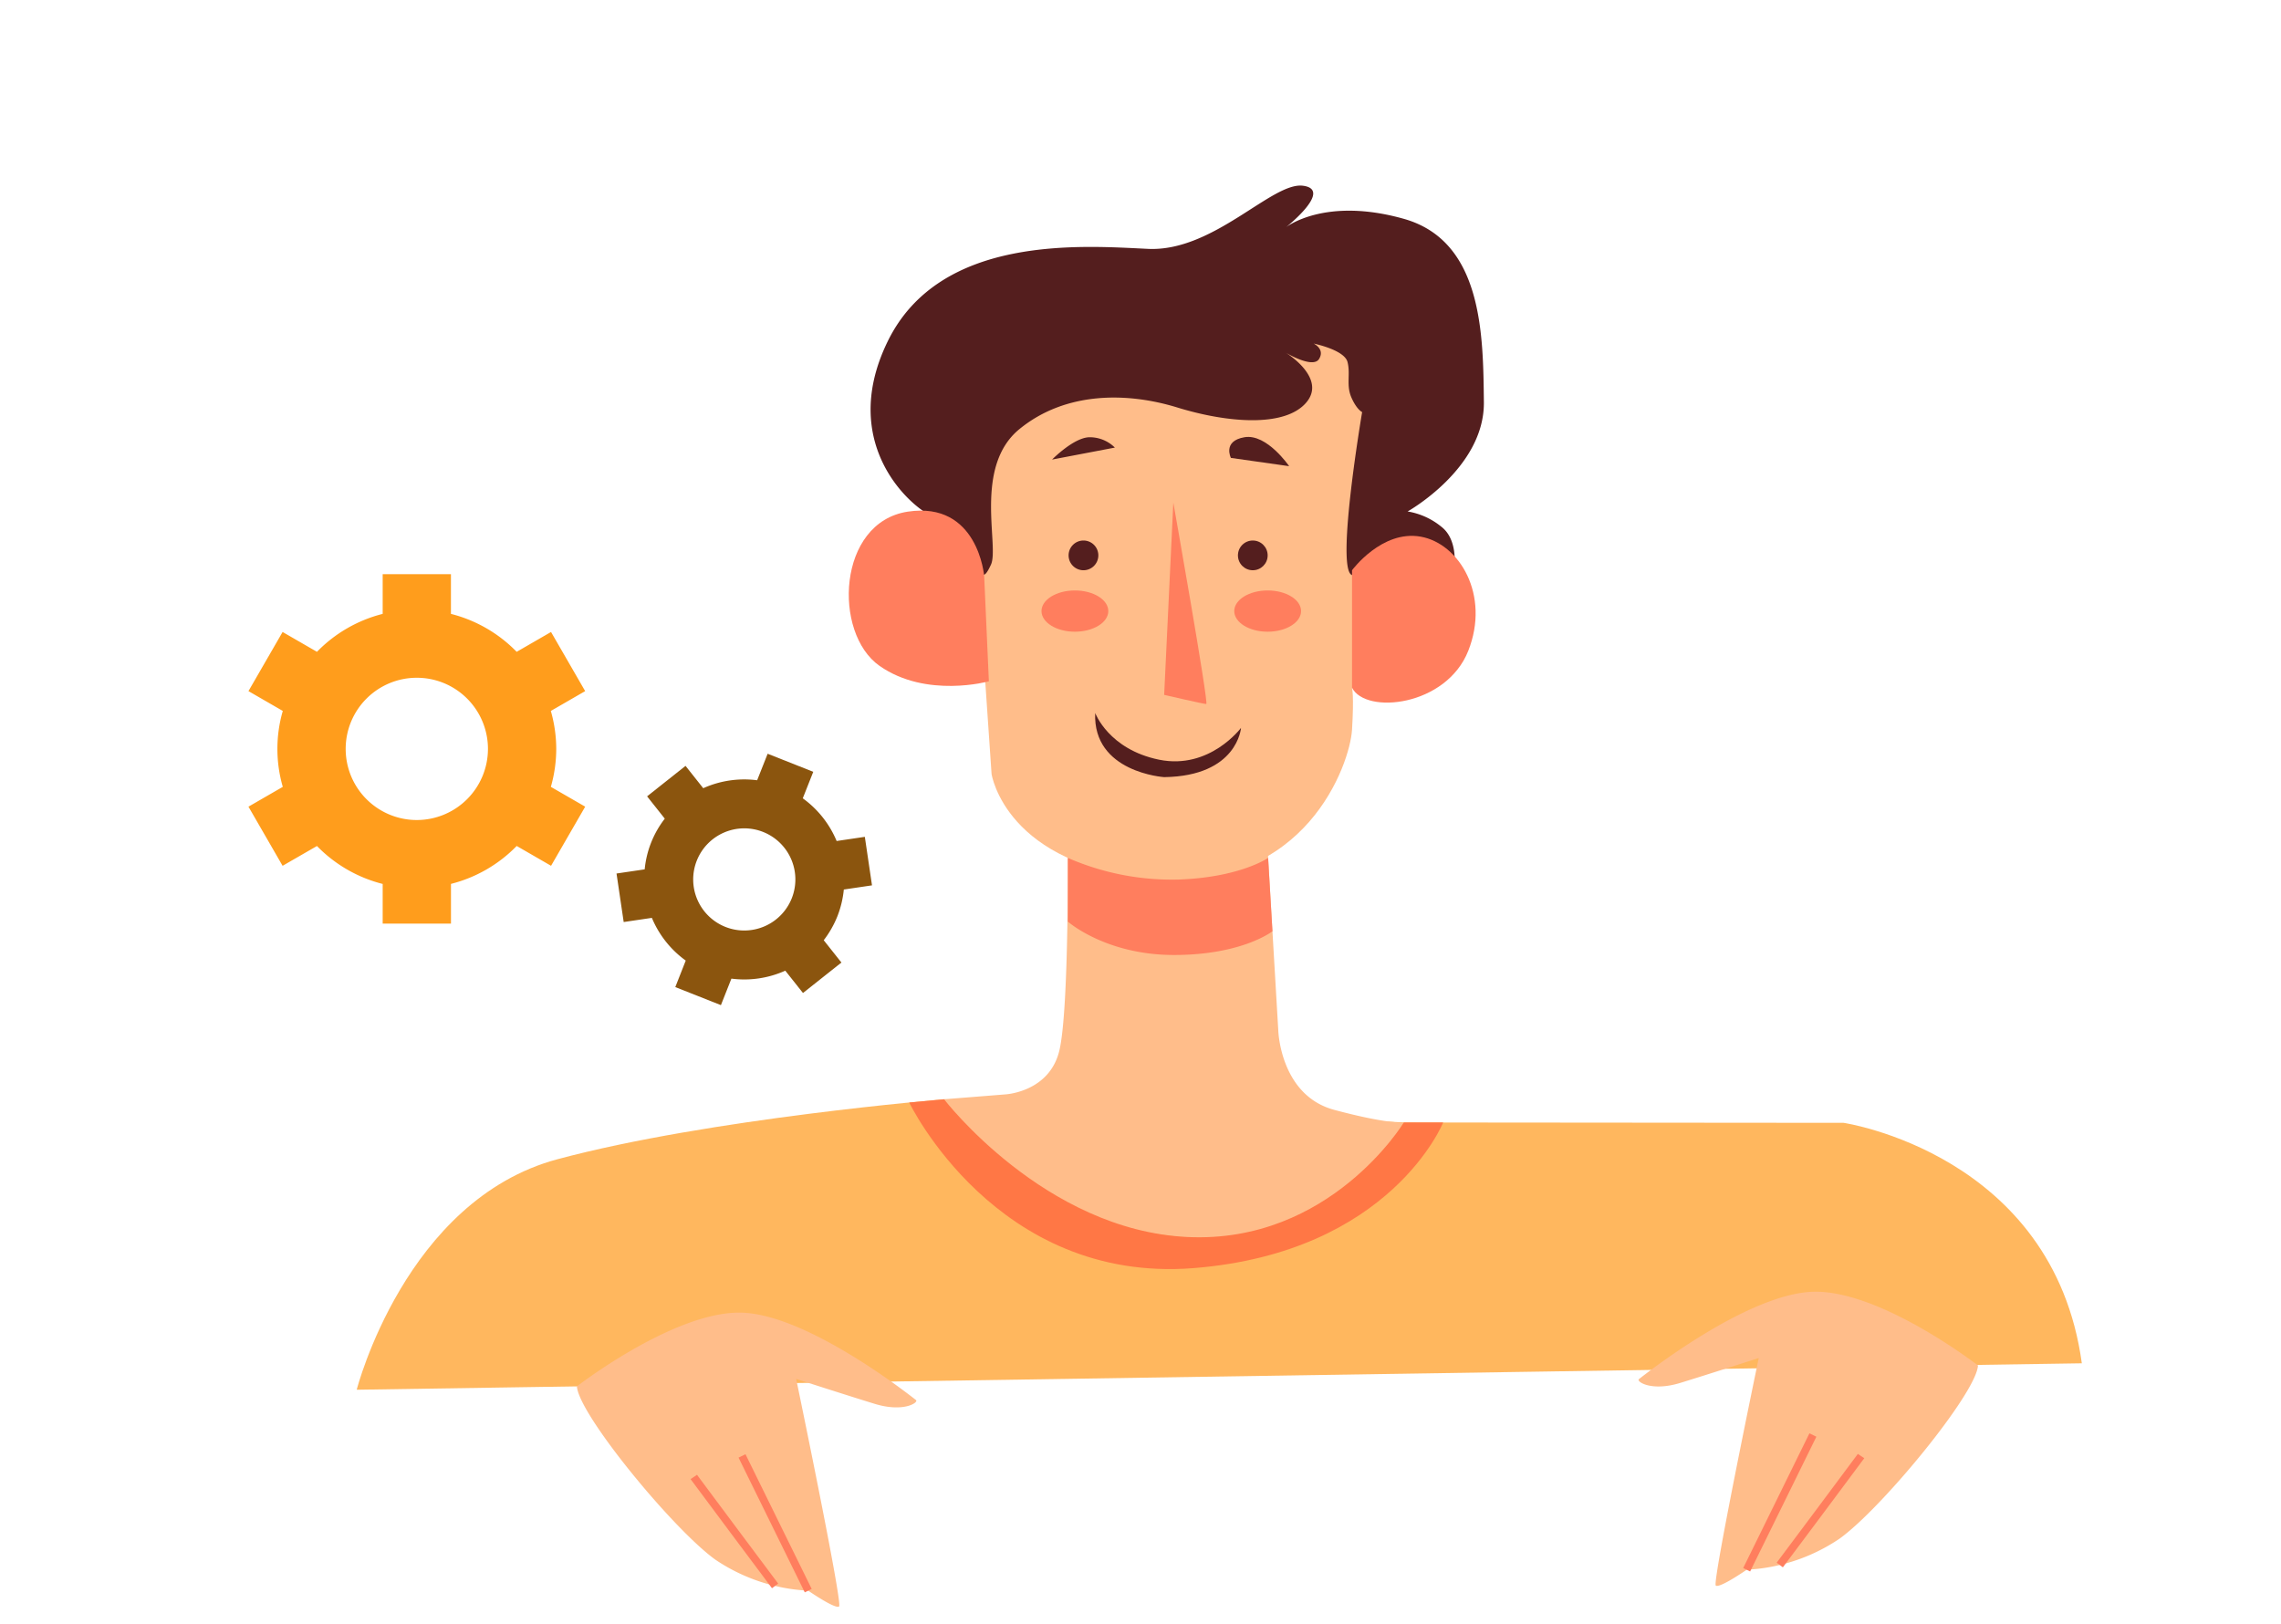 <svg xmlns="http://www.w3.org/2000/svg" xmlns:xlink="http://www.w3.org/1999/xlink" width="295" height="210" viewBox="0 0 295 210">
  <defs>
    <clipPath id="clip-path">
      <rect id="Rectángulo_415690" data-name="Rectángulo 415690" width="295" height="210" transform="translate(1125 492)" fill="#fff" stroke="#707070" stroke-width="1" opacity="0.75"/>
    </clipPath>
  </defs>
  <g id="Enmascarar_grupo_1098827" data-name="Enmascarar grupo 1098827" transform="translate(-1125 -492)" clip-path="url(#clip-path)">
    <g id="Grupo_1183692" data-name="Grupo 1183692" transform="translate(16 2)">
      <g id="Grupo_1183688" data-name="Grupo 1183688" transform="translate(890.156 446.89)">
        <path id="Trazado_1043829" data-name="Trazado 1043829" d="M264.978,204.73s6.276-24.533,25.963-29.812,50-7.755,50-7.755l59.464,3,56.867.048s27.1,3.995,30.813,31.1Z" transform="translate(0 18.121)" fill="#ffb75e"/>
        <path id="Trazado_1043830" data-name="Trazado 1043830" d="M371.142,140.257l1.375,23.361s.25,8.371,7.245,10.244,8.994,1.624,8.994,1.624a30.561,30.561,0,0,1-30.5,14.616c-21.473-2.5-28.968-17.614-28.968-17.614l7.87-.625s5.622-.25,7-5.5,1.124-28.608,1.124-28.608Z" transform="translate(11.648 12.795)" fill="#ffbd8a"/>
        <path id="Trazado_1043831" data-name="Trazado 1043831" d="M330.644,107.244s-13.121,1.675-10.887,12.284,15.215,9.352,15.215,9.352l1.4.046.837,12.237s1.814,12,21.217,13.54,25.126-14.8,25.4-19.263,0-5.444,0-5.444,7.258,4.328,12-2.792,3.21-20.239-10.469-15.633l-.42-33.1-58.3,7.22,8.557,23.534Z" transform="translate(9.874 2.058)" fill="#ffbd8a"/>
        <path id="Trazado_1043832" data-name="Trazado 1043832" d="M329.887,110.155s3.441,1.7,4.537,4.485,1.294,3.885,2.391,1.494-2.291-12.65,3.685-17.531,13.945-4.781,20.419-2.789,13.845,2.59,16.634-.6-2.59-6.475-2.59-6.475,3.487,2.092,4.283.8-.7-1.993-.7-1.993,3.984.8,4.383,2.391-.2,2.988.5,4.582,1.388,1.887,1.388,1.887-3.38,19.864-1.388,21.04,3.21-4.127,7.482-3.965a6.653,6.653,0,0,1,5.793,3.392s.67-3.828-1.62-5.621a9.3,9.3,0,0,0-4.383-1.993s9.96-5.578,9.861-14.144S400.463,74.3,390.2,71.41s-15.24,1.1-15.24,1.1,6.176-4.88,2.191-5.379-11.555,8.567-20.021,8.167S330.239,73.4,323.465,87.247,327.343,109.555,329.887,110.155Z" transform="translate(10.191)" fill="#541e1e"/>
        <path id="Trazado_1043833" data-name="Trazado 1043833" d="M349.238,96.008a4.612,4.612,0,0,0-3.365-1.336c-2.029.106-4.754,2.884-4.754,2.884Z" transform="translate(13.79 4.991)" fill="#541e1e"/>
        <path id="Trazado_1043834" data-name="Trazado 1043834" d="M368.265,98.417s-2.884-4.231-5.769-3.744-1.762,2.676-1.762,2.676Z" transform="translate(17.303 4.985)" fill="#541e1e"/>
        <path id="Trazado_1043835" data-name="Trazado 1043835" d="M346.774,107.9a1.923,1.923,0,1,1-1.923-1.923A1.923,1.923,0,0,1,346.774,107.9Z" transform="translate(14.117 7.04)" fill="#541e1e"/>
        <circle id="Elipse_13186" data-name="Elipse 13186" cx="1.923" cy="1.923" r="1.923" transform="translate(378.944 113.017)" fill="#541e1e"/>
        <path id="Trazado_1043836" data-name="Trazado 1043836" d="M354.576,101.832s4.617,26.042,4.261,26.042-5.445-1.183-5.445-1.183Z" transform="translate(16.013 6.289)" fill="#ff7e5e"/>
        <path id="Trazado_1043837" data-name="Trazado 1043837" d="M348.6,114.114c0,1.474-1.935,2.668-4.32,2.668s-4.32-1.194-4.32-2.668,1.935-2.668,4.32-2.668S348.6,112.64,348.6,114.114Z" transform="translate(13.58 8.03)" fill="#ff7e5e"/>
        <ellipse id="Elipse_13187" data-name="Elipse 13187" cx="4.32" cy="2.668" rx="4.32" ry="2.668" transform="translate(378.469 119.476)" fill="#ff7e5e"/>
        <path id="Trazado_1043838" data-name="Trazado 1043838" d="M336.369,111.17s-.781-9.719-9.887-8.332-9.713,15.7-3.643,19.947,14.137,1.995,14.137,1.995Z" transform="translate(9.758 6.447)" fill="#ff7e5e"/>
        <path id="Trazado_1043839" data-name="Trazado 1043839" d="M373.963,122.1" transform="translate(19.738 9.959)" fill="#ff7e5e"/>
        <path id="Trazado_1043840" data-name="Trazado 1043840" d="M373.963,125.108V109.915s3.86-5.244,8.883-4.344,9,7.572,6.148,14.77S375.725,128.6,373.963,125.108Z" transform="translate(19.738 6.947)" fill="#ff7e5e"/>
        <path id="Trazado_1043841" data-name="Trazado 1043841" d="M345.841,124.864s1.74,4.715,8.274,6.043,10.585-4.117,10.585-4.117-.442,6.237-9.938,6.371C354.762,133.16,345.509,132.567,345.841,124.864Z" transform="translate(14.643 10.46)" fill="#541e1e"/>
        <path id="Trazado_1043842" data-name="Trazado 1043842" d="M342.846,140.732a33.624,33.624,0,0,0,14.348,2.8c7.971-.288,11.554-2.8,11.554-2.8l.559,9.49s-3.893,3.067-12.736,3.067-13.724-4.318-13.724-4.318v-8.239Z" transform="translate(14.102 13.334)" fill="#ff7e5e"/>
        <path id="Trazado_1043843" data-name="Trazado 1043843" d="M329.984,167.162s12.991,16.937,31.473,17.816,27.991-14.818,27.991-14.818l5.083,0S387.8,186.966,362.258,189s-36.781-21.419-36.781-21.419Z" transform="translate(10.957 18.121)" fill="#ff7745"/>
        <g id="Grupo_1183686" data-name="Grupo 1183686" transform="translate(293.457 212.879)">
          <path id="Trazado_1043844" data-name="Trazado 1043844" d="M289.09,200.062s12.57-9.728,21.242-9.533,22.217,11.01,22.606,11.3-1.559,1.657-5.36.488-10.134-3.216-10.134-3.216,6.041,29.038,5.554,29.427S319,226.486,319,226.486a23.559,23.559,0,0,1-11.985-3.995C301.563,218.591,289.285,203.652,289.09,200.062Z" transform="translate(-289.09 -190.527)" fill="#ffbd8a"/>
          <line id="Línea_1028" data-name="Línea 1028" x1="8.564" y1="17.426" transform="translate(21.351 18.532)" fill="none" stroke="#ff7e5e" stroke-miterlimit="10" stroke-width="1"/>
          <path id="Trazado_1043845" data-name="Trazado 1043845" d="M312.4,222.612s-10.287-13.753-10.514-14.092" transform="translate(-286.772 -187.268)" fill="none" stroke="#ff7e5e" stroke-miterlimit="10" stroke-width="1"/>
        </g>
        <g id="Grupo_1183687" data-name="Grupo 1183687" transform="translate(430.757 210.176)">
          <path id="Trazado_1043846" data-name="Trazado 1043846" d="M449.235,197.774s-12.57-9.728-21.242-9.533-22.217,11.011-22.606,11.3,1.559,1.656,5.359.487,10.134-3.215,10.134-3.215-6.041,29.037-5.554,29.427,3.995-2.046,3.995-2.046a23.565,23.565,0,0,0,11.985-4C436.763,216.3,449.04,201.362,449.235,197.774Z" transform="translate(-405.337 -188.239)" fill="#ffbd8a"/>
          <line id="Línea_1029" data-name="Línea 1029" y1="17.426" x2="8.564" transform="translate(13.983 18.532)" fill="none" stroke="#ff7e5e" stroke-miterlimit="10" stroke-width="1"/>
          <path id="Trazado_1043847" data-name="Trazado 1043847" d="M420.8,220.324s10.287-13.752,10.514-14.092" transform="translate(-402.537 -184.98)" fill="none" stroke="#ff7e5e" stroke-miterlimit="10" stroke-width="1"/>
        </g>
      </g>
      <path id="Trazado_1043886" data-name="Trazado 1043886" d="M591.047,60.74a17.943,17.943,0,0,0-.7-4.909l4.441-2.564-4.416-7.648-4.444,2.566a18.02,18.02,0,0,0-8.5-4.906V38.146H568.6v5.133a18.014,18.014,0,0,0-8.5,4.906l-4.444-2.566-4.415,7.648,4.44,2.564a17.632,17.632,0,0,0,0,9.818l-4.44,2.564,4.415,7.648L560.1,73.3a18.017,18.017,0,0,0,8.5,4.906v5.133h8.832V78.2a18.014,18.014,0,0,0,8.5-4.906l4.444,2.566,4.416-7.648L590.35,65.65A17.952,17.952,0,0,0,591.047,60.74Zm-18.032,9.2a9.2,9.2,0,1,1,9.2-9.2A9.209,9.209,0,0,1,573.015,69.94Z" transform="translate(589.892 526.118)" fill="#ff9d1c"/>
      <path id="Trazado_1043887" data-name="Trazado 1043887" d="M644.739,90.844a12.874,12.874,0,0,0,.832-3.462l3.644-.538-.927-6.275-3.646.539a12.937,12.937,0,0,0-4.38-5.523l1.357-3.428-5.9-2.335-1.357,3.428a12.933,12.933,0,0,0-6.973,1.029L625.1,71.391l-4.971,3.94,2.288,2.886a12.668,12.668,0,0,0-2.6,6.557l-3.643.538.927,6.275,3.646-.538a12.945,12.945,0,0,0,4.379,5.523L623.775,100l5.9,2.335,1.357-3.428A12.937,12.937,0,0,0,638,97.878l2.289,2.888,4.971-3.94-2.288-2.886A12.961,12.961,0,0,0,644.739,90.844Zm-14.474,1.377a6.607,6.607,0,1,1,8.576-3.711A6.614,6.614,0,0,1,630.265,92.221Z" transform="translate(572.56 517.664)" fill="#8b550e"/>
    </g>
  </g>
</svg>
